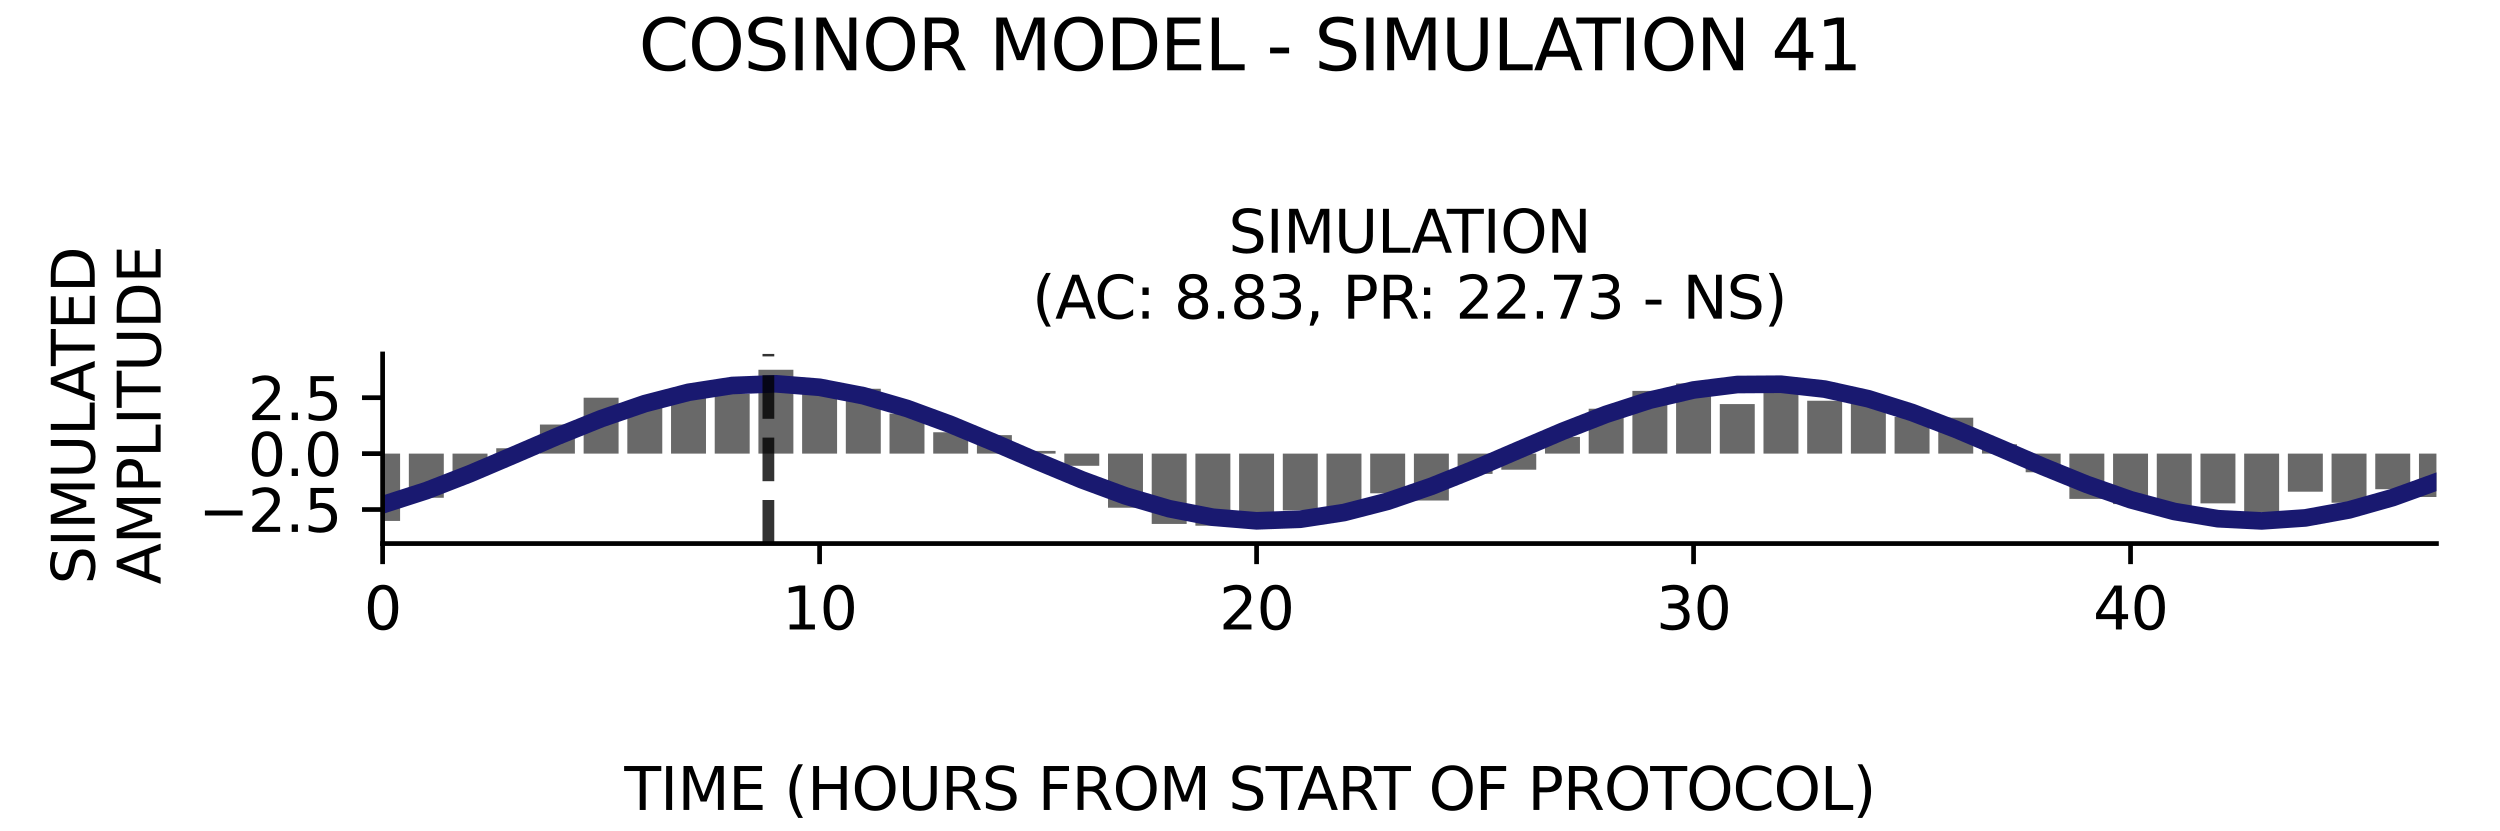<?xml version="1.0" encoding="utf-8" standalone="no"?>
<!DOCTYPE svg PUBLIC "-//W3C//DTD SVG 1.1//EN"
  "http://www.w3.org/Graphics/SVG/1.1/DTD/svg11.dtd">
<svg xmlns:xlink="http://www.w3.org/1999/xlink" width="424.8pt" height="141.12pt" viewBox="0 0 424.8 141.12" xmlns="http://www.w3.org/2000/svg" version="1.1">
 <defs>
  <style type="text/css">*{stroke-linejoin: round; stroke-linecap: butt}</style>
 </defs>
 <g id="figure_1">
  <g id="patch_1">
   <path d="M 0 141.12 
L 424.8 141.12 
L 424.8 0 
L 0 0 
z
" style="fill: #ffffff"/>
  </g>
  <g id="axes_1">
   <g id="patch_2">
    <path d="M 65.014 92.36 
L 414 92.36 
L 414 60.144 
L 65.014 60.144 
z
" style="fill: #ffffff"/>
   </g>
   <g id="patch_3">
    <path d="M 62.044 77.078 
L 67.984 77.078 
L 67.984 88.52 
L 62.044 88.52 
z
" clip-path="url(#pd2e462b7d9)" style="fill: #696969"/>
   </g>
   <g id="patch_4">
    <path d="M 69.469 77.078 
L 75.409 77.078 
L 75.409 84.582 
L 69.469 84.582 
z
" clip-path="url(#pd2e462b7d9)" style="fill: #696969"/>
   </g>
   <g id="patch_5">
    <path d="M 76.894 77.078 
L 82.835 77.078 
L 82.835 80.587 
L 76.894 80.587 
z
" clip-path="url(#pd2e462b7d9)" style="fill: #696969"/>
   </g>
   <g id="patch_6">
    <path d="M 84.32 77.078 
L 90.26 77.078 
L 90.26 76.167 
L 84.32 76.167 
z
" clip-path="url(#pd2e462b7d9)" style="fill: #696969"/>
   </g>
   <g id="patch_7">
    <path d="M 91.745 77.078 
L 97.685 77.078 
L 97.685 72.138 
L 91.745 72.138 
z
" clip-path="url(#pd2e462b7d9)" style="fill: #696969"/>
   </g>
   <g id="patch_8">
    <path d="M 99.17 77.078 
L 105.11 77.078 
L 105.11 67.577 
L 99.17 67.577 
z
" clip-path="url(#pd2e462b7d9)" style="fill: #696969"/>
   </g>
   <g id="patch_9">
    <path d="M 106.595 77.078 
L 112.535 77.078 
L 112.535 68.43 
L 106.595 68.43 
z
" clip-path="url(#pd2e462b7d9)" style="fill: #696969"/>
   </g>
   <g id="patch_10">
    <path d="M 114.021 77.078 
L 119.961 77.078 
L 119.961 66.728 
L 114.021 66.728 
z
" clip-path="url(#pd2e462b7d9)" style="fill: #696969"/>
   </g>
   <g id="patch_11">
    <path d="M 121.446 77.078 
L 127.386 77.078 
L 127.386 66.9 
L 121.446 66.9 
z
" clip-path="url(#pd2e462b7d9)" style="fill: #696969"/>
   </g>
   <g id="patch_12">
    <path d="M 128.871 77.078 
L 134.811 77.078 
L 134.811 62.829 
L 128.871 62.829 
z
" clip-path="url(#pd2e462b7d9)" style="fill: #696969"/>
   </g>
   <g id="patch_13">
    <path d="M 136.296 77.078 
L 142.236 77.078 
L 142.236 65.559 
L 136.296 65.559 
z
" clip-path="url(#pd2e462b7d9)" style="fill: #696969"/>
   </g>
   <g id="patch_14">
    <path d="M 143.721 77.078 
L 149.662 77.078 
L 149.662 66.059 
L 143.721 66.059 
z
" clip-path="url(#pd2e462b7d9)" style="fill: #696969"/>
   </g>
   <g id="patch_15">
    <path d="M 151.147 77.078 
L 157.087 77.078 
L 157.087 70.27 
L 151.147 70.27 
z
" clip-path="url(#pd2e462b7d9)" style="fill: #696969"/>
   </g>
   <g id="patch_16">
    <path d="M 158.572 77.078 
L 164.512 77.078 
L 164.512 73.449 
L 158.572 73.449 
z
" clip-path="url(#pd2e462b7d9)" style="fill: #696969"/>
   </g>
   <g id="patch_17">
    <path d="M 165.997 77.078 
L 171.937 77.078 
L 171.937 73.938 
L 165.997 73.938 
z
" clip-path="url(#pd2e462b7d9)" style="fill: #696969"/>
   </g>
   <g id="patch_18">
    <path d="M 173.422 77.078 
L 179.363 77.078 
L 179.363 76.619 
L 173.422 76.619 
z
" clip-path="url(#pd2e462b7d9)" style="fill: #696969"/>
   </g>
   <g id="patch_19">
    <path d="M 180.848 77.078 
L 186.788 77.078 
L 186.788 79.147 
L 180.848 79.147 
z
" clip-path="url(#pd2e462b7d9)" style="fill: #696969"/>
   </g>
   <g id="patch_20">
    <path d="M 188.273 77.078 
L 194.213 77.078 
L 194.213 86.273 
L 188.273 86.273 
z
" clip-path="url(#pd2e462b7d9)" style="fill: #696969"/>
   </g>
   <g id="patch_21">
    <path d="M 195.698 77.078 
L 201.638 77.078 
L 201.638 89.027 
L 195.698 89.027 
z
" clip-path="url(#pd2e462b7d9)" style="fill: #696969"/>
   </g>
   <g id="patch_22">
    <path d="M 203.123 77.078 
L 209.064 77.078 
L 209.064 89.329 
L 203.123 89.329 
z
" clip-path="url(#pd2e462b7d9)" style="fill: #696969"/>
   </g>
   <g id="patch_23">
    <path d="M 210.549 77.078 
L 216.489 77.078 
L 216.489 89.675 
L 210.549 89.675 
z
" clip-path="url(#pd2e462b7d9)" style="fill: #696969"/>
   </g>
   <g id="patch_24">
    <path d="M 217.974 77.078 
L 223.914 77.078 
L 223.914 86.734 
L 217.974 86.734 
z
" clip-path="url(#pd2e462b7d9)" style="fill: #696969"/>
   </g>
   <g id="patch_25">
    <path d="M 225.399 77.078 
L 231.339 77.078 
L 231.339 87.209 
L 225.399 87.209 
z
" clip-path="url(#pd2e462b7d9)" style="fill: #696969"/>
   </g>
   <g id="patch_26">
    <path d="M 232.824 77.078 
L 238.764 77.078 
L 238.764 83.821 
L 232.824 83.821 
z
" clip-path="url(#pd2e462b7d9)" style="fill: #696969"/>
   </g>
   <g id="patch_27">
    <path d="M 240.25 77.078 
L 246.19 77.078 
L 246.19 85.048 
L 240.25 85.048 
z
" clip-path="url(#pd2e462b7d9)" style="fill: #696969"/>
   </g>
   <g id="patch_28">
    <path d="M 247.675 77.078 
L 253.615 77.078 
L 253.615 80.525 
L 247.675 80.525 
z
" clip-path="url(#pd2e462b7d9)" style="fill: #696969"/>
   </g>
   <g id="patch_29">
    <path d="M 255.1 77.078 
L 261.04 77.078 
L 261.04 79.812 
L 255.1 79.812 
z
" clip-path="url(#pd2e462b7d9)" style="fill: #696969"/>
   </g>
   <g id="patch_30">
    <path d="M 262.525 77.078 
L 268.465 77.078 
L 268.465 74.236 
L 262.525 74.236 
z
" clip-path="url(#pd2e462b7d9)" style="fill: #696969"/>
   </g>
   <g id="patch_31">
    <path d="M 269.95 77.078 
L 275.891 77.078 
L 275.891 69.451 
L 269.95 69.451 
z
" clip-path="url(#pd2e462b7d9)" style="fill: #696969"/>
   </g>
   <g id="patch_32">
    <path d="M 277.376 77.078 
L 283.316 77.078 
L 283.316 66.42 
L 277.376 66.42 
z
" clip-path="url(#pd2e462b7d9)" style="fill: #696969"/>
   </g>
   <g id="patch_33">
    <path d="M 284.801 77.078 
L 290.741 77.078 
L 290.741 65.167 
L 284.801 65.167 
z
" clip-path="url(#pd2e462b7d9)" style="fill: #696969"/>
   </g>
   <g id="patch_34">
    <path d="M 292.226 77.078 
L 298.166 77.078 
L 298.166 68.66 
L 292.226 68.66 
z
" clip-path="url(#pd2e462b7d9)" style="fill: #696969"/>
   </g>
   <g id="patch_35">
    <path d="M 299.651 77.078 
L 305.592 77.078 
L 305.592 66.09 
L 299.651 66.09 
z
" clip-path="url(#pd2e462b7d9)" style="fill: #696969"/>
   </g>
   <g id="patch_36">
    <path d="M 307.077 77.078 
L 313.017 77.078 
L 313.017 68.093 
L 307.077 68.093 
z
" clip-path="url(#pd2e462b7d9)" style="fill: #696969"/>
   </g>
   <g id="patch_37">
    <path d="M 314.502 77.078 
L 320.442 77.078 
L 320.442 67.574 
L 314.502 67.574 
z
" clip-path="url(#pd2e462b7d9)" style="fill: #696969"/>
   </g>
   <g id="patch_38">
    <path d="M 321.927 77.078 
L 327.867 77.078 
L 327.867 70.849 
L 321.927 70.849 
z
" clip-path="url(#pd2e462b7d9)" style="fill: #696969"/>
   </g>
   <g id="patch_39">
    <path d="M 329.352 77.078 
L 335.293 77.078 
L 335.293 70.974 
L 329.352 70.974 
z
" clip-path="url(#pd2e462b7d9)" style="fill: #696969"/>
   </g>
   <g id="patch_40">
    <path d="M 336.778 77.078 
L 342.718 77.078 
L 342.718 75.487 
L 336.778 75.487 
z
" clip-path="url(#pd2e462b7d9)" style="fill: #696969"/>
   </g>
   <g id="patch_41">
    <path d="M 344.203 77.078 
L 350.143 77.078 
L 350.143 80.248 
L 344.203 80.248 
z
" clip-path="url(#pd2e462b7d9)" style="fill: #696969"/>
   </g>
   <g id="patch_42">
    <path d="M 351.628 77.078 
L 357.568 77.078 
L 357.568 84.772 
L 351.628 84.772 
z
" clip-path="url(#pd2e462b7d9)" style="fill: #696969"/>
   </g>
   <g id="patch_43">
    <path d="M 359.053 77.078 
L 364.993 77.078 
L 364.993 85.652 
L 359.053 85.652 
z
" clip-path="url(#pd2e462b7d9)" style="fill: #696969"/>
   </g>
   <g id="patch_44">
    <path d="M 366.479 77.078 
L 372.419 77.078 
L 372.419 87.175 
L 366.479 87.175 
z
" clip-path="url(#pd2e462b7d9)" style="fill: #696969"/>
   </g>
   <g id="patch_45">
    <path d="M 373.904 77.078 
L 379.844 77.078 
L 379.844 85.533 
L 373.904 85.533 
z
" clip-path="url(#pd2e462b7d9)" style="fill: #696969"/>
   </g>
   <g id="patch_46">
    <path d="M 381.329 77.078 
L 387.269 77.078 
L 387.269 87.015 
L 381.329 87.015 
z
" clip-path="url(#pd2e462b7d9)" style="fill: #696969"/>
   </g>
   <g id="patch_47">
    <path d="M 388.754 77.078 
L 394.694 77.078 
L 394.694 83.549 
L 388.754 83.549 
z
" clip-path="url(#pd2e462b7d9)" style="fill: #696969"/>
   </g>
   <g id="patch_48">
    <path d="M 396.179 77.078 
L 402.12 77.078 
L 402.12 85.423 
L 396.179 85.423 
z
" clip-path="url(#pd2e462b7d9)" style="fill: #696969"/>
   </g>
   <g id="patch_49">
    <path d="M 403.605 77.078 
L 409.545 77.078 
L 409.545 83.127 
L 403.605 83.127 
z
" clip-path="url(#pd2e462b7d9)" style="fill: #696969"/>
   </g>
   <g id="patch_50">
    <path d="M 411.03 77.078 
L 416.97 77.078 
L 416.97 84.448 
L 411.03 84.448 
z
" clip-path="url(#pd2e462b7d9)" style="fill: #696969"/>
   </g>
   <g id="matplotlib.axis_1">
    <g id="xtick_1">
     <g id="line2d_1">
      <defs>
       <path id="me886c2916a" d="M 0 0 
L 0 3.5 
" style="stroke: #000000; stroke-width: 0.8"/>
      </defs>
      <g>
       <use xlink:href="#me886c2916a" x="65.014" y="92.36" style="stroke: #000000; stroke-width: 0.8"/>
      </g>
     </g>
     <g id="text_1">
      <!-- 0 -->
      <g transform="translate(61.833 106.958) scale(0.1 -0.1)">
       <defs>
        <path id="DejaVuSans-30" d="M 2034 4250 
Q 1547 4250 1301 3770 
Q 1056 3291 1056 2328 
Q 1056 1369 1301 889 
Q 1547 409 2034 409 
Q 2525 409 2770 889 
Q 3016 1369 3016 2328 
Q 3016 3291 2770 3770 
Q 2525 4250 2034 4250 
z
M 2034 4750 
Q 2819 4750 3233 4129 
Q 3647 3509 3647 2328 
Q 3647 1150 3233 529 
Q 2819 -91 2034 -91 
Q 1250 -91 836 529 
Q 422 1150 422 2328 
Q 422 3509 836 4129 
Q 1250 4750 2034 4750 
z
" transform="scale(0.016)"/>
       </defs>
       <use xlink:href="#DejaVuSans-30"/>
      </g>
     </g>
    </g>
    <g id="xtick_2">
     <g id="line2d_2">
      <g>
       <use xlink:href="#me886c2916a" x="139.266" y="92.36" style="stroke: #000000; stroke-width: 0.8"/>
      </g>
     </g>
     <g id="text_2">
      <!-- 10 -->
      <g transform="translate(132.904 106.958) scale(0.1 -0.1)">
       <defs>
        <path id="DejaVuSans-31" d="M 794 531 
L 1825 531 
L 1825 4091 
L 703 3866 
L 703 4441 
L 1819 4666 
L 2450 4666 
L 2450 531 
L 3481 531 
L 3481 0 
L 794 0 
L 794 531 
z
" transform="scale(0.016)"/>
       </defs>
       <use xlink:href="#DejaVuSans-31"/>
       <use xlink:href="#DejaVuSans-30" x="63.623"/>
      </g>
     </g>
    </g>
    <g id="xtick_3">
     <g id="line2d_3">
      <g>
       <use xlink:href="#me886c2916a" x="213.519" y="92.36" style="stroke: #000000; stroke-width: 0.8"/>
      </g>
     </g>
     <g id="text_3">
      <!-- 20 -->
      <g transform="translate(207.156 106.958) scale(0.1 -0.1)">
       <defs>
        <path id="DejaVuSans-32" d="M 1228 531 
L 3431 531 
L 3431 0 
L 469 0 
L 469 531 
Q 828 903 1448 1529 
Q 2069 2156 2228 2338 
Q 2531 2678 2651 2914 
Q 2772 3150 2772 3378 
Q 2772 3750 2511 3984 
Q 2250 4219 1831 4219 
Q 1534 4219 1204 4116 
Q 875 4013 500 3803 
L 500 4441 
Q 881 4594 1212 4672 
Q 1544 4750 1819 4750 
Q 2544 4750 2975 4387 
Q 3406 4025 3406 3419 
Q 3406 3131 3298 2873 
Q 3191 2616 2906 2266 
Q 2828 2175 2409 1742 
Q 1991 1309 1228 531 
z
" transform="scale(0.016)"/>
       </defs>
       <use xlink:href="#DejaVuSans-32"/>
       <use xlink:href="#DejaVuSans-30" x="63.623"/>
      </g>
     </g>
    </g>
    <g id="xtick_4">
     <g id="line2d_4">
      <g>
       <use xlink:href="#me886c2916a" x="287.771" y="92.36" style="stroke: #000000; stroke-width: 0.8"/>
      </g>
     </g>
     <g id="text_4">
      <!-- 30 -->
      <g transform="translate(281.409 106.958) scale(0.1 -0.1)">
       <defs>
        <path id="DejaVuSans-33" d="M 2597 2516 
Q 3050 2419 3304 2112 
Q 3559 1806 3559 1356 
Q 3559 666 3084 287 
Q 2609 -91 1734 -91 
Q 1441 -91 1130 -33 
Q 819 25 488 141 
L 488 750 
Q 750 597 1062 519 
Q 1375 441 1716 441 
Q 2309 441 2620 675 
Q 2931 909 2931 1356 
Q 2931 1769 2642 2001 
Q 2353 2234 1838 2234 
L 1294 2234 
L 1294 2753 
L 1863 2753 
Q 2328 2753 2575 2939 
Q 2822 3125 2822 3475 
Q 2822 3834 2567 4026 
Q 2313 4219 1838 4219 
Q 1578 4219 1281 4162 
Q 984 4106 628 3988 
L 628 4550 
Q 988 4650 1302 4700 
Q 1616 4750 1894 4750 
Q 2613 4750 3031 4423 
Q 3450 4097 3450 3541 
Q 3450 3153 3228 2886 
Q 3006 2619 2597 2516 
z
" transform="scale(0.016)"/>
       </defs>
       <use xlink:href="#DejaVuSans-33"/>
       <use xlink:href="#DejaVuSans-30" x="63.623"/>
      </g>
     </g>
    </g>
    <g id="xtick_5">
     <g id="line2d_5">
      <g>
       <use xlink:href="#me886c2916a" x="362.023" y="92.36" style="stroke: #000000; stroke-width: 0.8"/>
      </g>
     </g>
     <g id="text_5">
      <!-- 40 -->
      <g transform="translate(355.661 106.958) scale(0.1 -0.1)">
       <defs>
        <path id="DejaVuSans-34" d="M 2419 4116 
L 825 1625 
L 2419 1625 
L 2419 4116 
z
M 2253 4666 
L 3047 4666 
L 3047 1625 
L 3713 1625 
L 3713 1100 
L 3047 1100 
L 3047 0 
L 2419 0 
L 2419 1100 
L 313 1100 
L 313 1709 
L 2253 4666 
z
" transform="scale(0.016)"/>
       </defs>
       <use xlink:href="#DejaVuSans-34"/>
       <use xlink:href="#DejaVuSans-30" x="63.623"/>
      </g>
     </g>
    </g>
   </g>
   <g id="matplotlib.axis_2">
    <g id="ytick_1">
     <g id="line2d_6">
      <defs>
       <path id="m51d5a53b42" d="M 0 0 
L -3.5 0 
" style="stroke: #000000; stroke-width: 0.8"/>
      </defs>
      <g>
       <use xlink:href="#m51d5a53b42" x="65.014" y="86.58" style="stroke: #000000; stroke-width: 0.8"/>
      </g>
     </g>
     <g id="text_6">
      <!-- −2.5 -->
      <g transform="translate(33.731 90.38) scale(0.1 -0.1)">
       <defs>
        <path id="DejaVuSans-2212" d="M 678 2272 
L 4684 2272 
L 4684 1741 
L 678 1741 
L 678 2272 
z
" transform="scale(0.016)"/>
        <path id="DejaVuSans-2e" d="M 684 794 
L 1344 794 
L 1344 0 
L 684 0 
L 684 794 
z
" transform="scale(0.016)"/>
        <path id="DejaVuSans-35" d="M 691 4666 
L 3169 4666 
L 3169 4134 
L 1269 4134 
L 1269 2991 
Q 1406 3038 1543 3061 
Q 1681 3084 1819 3084 
Q 2600 3084 3056 2656 
Q 3513 2228 3513 1497 
Q 3513 744 3044 326 
Q 2575 -91 1722 -91 
Q 1428 -91 1123 -41 
Q 819 9 494 109 
L 494 744 
Q 775 591 1075 516 
Q 1375 441 1709 441 
Q 2250 441 2565 725 
Q 2881 1009 2881 1497 
Q 2881 1984 2565 2268 
Q 2250 2553 1709 2553 
Q 1456 2553 1204 2497 
Q 953 2441 691 2322 
L 691 4666 
z
" transform="scale(0.016)"/>
       </defs>
       <use xlink:href="#DejaVuSans-2212"/>
       <use xlink:href="#DejaVuSans-32" x="83.789"/>
       <use xlink:href="#DejaVuSans-2e" x="147.412"/>
       <use xlink:href="#DejaVuSans-35" x="179.199"/>
      </g>
     </g>
    </g>
    <g id="ytick_2">
     <g id="line2d_7">
      <g>
       <use xlink:href="#m51d5a53b42" x="65.014" y="77.078" style="stroke: #000000; stroke-width: 0.8"/>
      </g>
     </g>
     <g id="text_7">
      <!-- 0.0 -->
      <g transform="translate(42.111 80.877) scale(0.1 -0.1)">
       <use xlink:href="#DejaVuSans-30"/>
       <use xlink:href="#DejaVuSans-2e" x="63.623"/>
       <use xlink:href="#DejaVuSans-30" x="95.41"/>
      </g>
     </g>
    </g>
    <g id="ytick_3">
     <g id="line2d_8">
      <g>
       <use xlink:href="#m51d5a53b42" x="65.014" y="67.575" style="stroke: #000000; stroke-width: 0.8"/>
      </g>
     </g>
     <g id="text_8">
      <!-- 2.5 -->
      <g transform="translate(42.111 71.375) scale(0.1 -0.1)">
       <use xlink:href="#DejaVuSans-32"/>
       <use xlink:href="#DejaVuSans-2e" x="63.623"/>
       <use xlink:href="#DejaVuSans-35" x="95.41"/>
      </g>
     </g>
    </g>
   </g>
   <g id="line2d_9">
    <path d="M 65.014 85.765 
L 72.439 83.375 
L 79.864 80.489 
L 87.29 77.328 
L 94.715 74.131 
L 102.14 71.141 
L 109.565 68.585 
L 116.991 66.658 
L 124.416 65.505 
L 131.841 65.214 
L 139.266 65.807 
L 146.692 67.239 
L 154.117 69.402 
L 161.542 72.131 
L 168.967 75.219 
L 176.393 78.431 
L 183.818 81.524 
L 191.243 84.263 
L 198.668 86.439 
L 206.093 87.888 
L 213.519 88.5 
L 220.944 88.228 
L 228.369 87.092 
L 235.794 85.18 
L 243.22 82.636 
L 250.645 79.653 
L 258.07 76.458 
L 265.495 73.293 
L 272.921 70.399 
L 280.346 67.996 
L 287.771 66.265 
L 295.196 65.339 
L 302.621 65.287 
L 310.047 66.114 
L 317.472 67.757 
L 324.897 70.091 
L 332.322 72.939 
L 339.748 76.084 
L 347.173 79.288 
L 354.598 82.308 
L 362.023 84.913 
L 369.449 86.908 
L 376.874 88.139 
L 384.299 88.514 
L 391.724 88.004 
L 399.15 86.647 
L 406.575 84.548 
L 414 81.864 
" clip-path="url(#pd2e462b7d9)" style="fill: none; stroke: #191970; stroke-width: 3; stroke-linecap: square"/>
   </g>
   <g id="line2d_10">
    <path d="M 130.564 92.36 
L 130.564 60.144 
" clip-path="url(#pd2e462b7d9)" style="fill: none; stroke-dasharray: 7.4,3.2; stroke-dashoffset: 0; stroke: #000000; stroke-opacity: 0.8; stroke-width: 2"/>
   </g>
   <g id="patch_51">
    <path d="M 65.014 92.36 
L 65.014 60.144 
" style="fill: none; stroke: #000000; stroke-width: 0.8; stroke-linejoin: miter; stroke-linecap: square"/>
   </g>
   <g id="patch_52">
    <path d="M 65.014 92.36 
L 414 92.36 
" style="fill: none; stroke: #000000; stroke-width: 0.8; stroke-linejoin: miter; stroke-linecap: square"/>
   </g>
   <g id="text_9">
    <!-- SIMULATION -->
    <g transform="translate(208.748 42.946) scale(0.1 -0.1)">
     <defs>
      <path id="DejaVuSans-53" d="M 3425 4513 
L 3425 3897 
Q 3066 4069 2747 4153 
Q 2428 4238 2131 4238 
Q 1616 4238 1336 4038 
Q 1056 3838 1056 3469 
Q 1056 3159 1242 3001 
Q 1428 2844 1947 2747 
L 2328 2669 
Q 3034 2534 3370 2195 
Q 3706 1856 3706 1288 
Q 3706 609 3251 259 
Q 2797 -91 1919 -91 
Q 1588 -91 1214 -16 
Q 841 59 441 206 
L 441 856 
Q 825 641 1194 531 
Q 1563 422 1919 422 
Q 2459 422 2753 634 
Q 3047 847 3047 1241 
Q 3047 1584 2836 1778 
Q 2625 1972 2144 2069 
L 1759 2144 
Q 1053 2284 737 2584 
Q 422 2884 422 3419 
Q 422 4038 858 4394 
Q 1294 4750 2059 4750 
Q 2388 4750 2728 4690 
Q 3069 4631 3425 4513 
z
" transform="scale(0.016)"/>
      <path id="DejaVuSans-49" d="M 628 4666 
L 1259 4666 
L 1259 0 
L 628 0 
L 628 4666 
z
" transform="scale(0.016)"/>
      <path id="DejaVuSans-4d" d="M 628 4666 
L 1569 4666 
L 2759 1491 
L 3956 4666 
L 4897 4666 
L 4897 0 
L 4281 0 
L 4281 4097 
L 3078 897 
L 2444 897 
L 1241 4097 
L 1241 0 
L 628 0 
L 628 4666 
z
" transform="scale(0.016)"/>
      <path id="DejaVuSans-55" d="M 556 4666 
L 1191 4666 
L 1191 1831 
Q 1191 1081 1462 751 
Q 1734 422 2344 422 
Q 2950 422 3222 751 
Q 3494 1081 3494 1831 
L 3494 4666 
L 4128 4666 
L 4128 1753 
Q 4128 841 3676 375 
Q 3225 -91 2344 -91 
Q 1459 -91 1007 375 
Q 556 841 556 1753 
L 556 4666 
z
" transform="scale(0.016)"/>
      <path id="DejaVuSans-4c" d="M 628 4666 
L 1259 4666 
L 1259 531 
L 3531 531 
L 3531 0 
L 628 0 
L 628 4666 
z
" transform="scale(0.016)"/>
      <path id="DejaVuSans-41" d="M 2188 4044 
L 1331 1722 
L 3047 1722 
L 2188 4044 
z
M 1831 4666 
L 2547 4666 
L 4325 0 
L 3669 0 
L 3244 1197 
L 1141 1197 
L 716 0 
L 50 0 
L 1831 4666 
z
" transform="scale(0.016)"/>
      <path id="DejaVuSans-54" d="M -19 4666 
L 3928 4666 
L 3928 4134 
L 2272 4134 
L 2272 0 
L 1638 0 
L 1638 4134 
L -19 4134 
L -19 4666 
z
" transform="scale(0.016)"/>
      <path id="DejaVuSans-4f" d="M 2522 4238 
Q 1834 4238 1429 3725 
Q 1025 3213 1025 2328 
Q 1025 1447 1429 934 
Q 1834 422 2522 422 
Q 3209 422 3611 934 
Q 4013 1447 4013 2328 
Q 4013 3213 3611 3725 
Q 3209 4238 2522 4238 
z
M 2522 4750 
Q 3503 4750 4090 4092 
Q 4678 3434 4678 2328 
Q 4678 1225 4090 567 
Q 3503 -91 2522 -91 
Q 1538 -91 948 565 
Q 359 1222 359 2328 
Q 359 3434 948 4092 
Q 1538 4750 2522 4750 
z
" transform="scale(0.016)"/>
      <path id="DejaVuSans-4e" d="M 628 4666 
L 1478 4666 
L 3547 763 
L 3547 4666 
L 4159 4666 
L 4159 0 
L 3309 0 
L 1241 3903 
L 1241 0 
L 628 0 
L 628 4666 
z
" transform="scale(0.016)"/>
     </defs>
     <use xlink:href="#DejaVuSans-53"/>
     <use xlink:href="#DejaVuSans-49" x="63.477"/>
     <use xlink:href="#DejaVuSans-4d" x="92.969"/>
     <use xlink:href="#DejaVuSans-55" x="179.248"/>
     <use xlink:href="#DejaVuSans-4c" x="252.441"/>
     <use xlink:href="#DejaVuSans-41" x="310.404"/>
     <use xlink:href="#DejaVuSans-54" x="371.062"/>
     <use xlink:href="#DejaVuSans-49" x="432.146"/>
     <use xlink:href="#DejaVuSans-4f" x="461.639"/>
     <use xlink:href="#DejaVuSans-4e" x="540.35"/>
    </g>
    <!-- (AC: 8.83, PR: 22.73 - NS) -->
    <g transform="translate(175.38 54.144) scale(0.1 -0.1)">
     <defs>
      <path id="DejaVuSans-28" d="M 1984 4856 
Q 1566 4138 1362 3434 
Q 1159 2731 1159 2009 
Q 1159 1288 1364 580 
Q 1569 -128 1984 -844 
L 1484 -844 
Q 1016 -109 783 600 
Q 550 1309 550 2009 
Q 550 2706 781 3412 
Q 1013 4119 1484 4856 
L 1984 4856 
z
" transform="scale(0.016)"/>
      <path id="DejaVuSans-43" d="M 4122 4306 
L 4122 3641 
Q 3803 3938 3442 4084 
Q 3081 4231 2675 4231 
Q 1875 4231 1450 3742 
Q 1025 3253 1025 2328 
Q 1025 1406 1450 917 
Q 1875 428 2675 428 
Q 3081 428 3442 575 
Q 3803 722 4122 1019 
L 4122 359 
Q 3791 134 3420 21 
Q 3050 -91 2638 -91 
Q 1578 -91 968 557 
Q 359 1206 359 2328 
Q 359 3453 968 4101 
Q 1578 4750 2638 4750 
Q 3056 4750 3426 4639 
Q 3797 4528 4122 4306 
z
" transform="scale(0.016)"/>
      <path id="DejaVuSans-3a" d="M 750 794 
L 1409 794 
L 1409 0 
L 750 0 
L 750 794 
z
M 750 3309 
L 1409 3309 
L 1409 2516 
L 750 2516 
L 750 3309 
z
" transform="scale(0.016)"/>
      <path id="DejaVuSans-20" transform="scale(0.016)"/>
      <path id="DejaVuSans-38" d="M 2034 2216 
Q 1584 2216 1326 1975 
Q 1069 1734 1069 1313 
Q 1069 891 1326 650 
Q 1584 409 2034 409 
Q 2484 409 2743 651 
Q 3003 894 3003 1313 
Q 3003 1734 2745 1975 
Q 2488 2216 2034 2216 
z
M 1403 2484 
Q 997 2584 770 2862 
Q 544 3141 544 3541 
Q 544 4100 942 4425 
Q 1341 4750 2034 4750 
Q 2731 4750 3128 4425 
Q 3525 4100 3525 3541 
Q 3525 3141 3298 2862 
Q 3072 2584 2669 2484 
Q 3125 2378 3379 2068 
Q 3634 1759 3634 1313 
Q 3634 634 3220 271 
Q 2806 -91 2034 -91 
Q 1263 -91 848 271 
Q 434 634 434 1313 
Q 434 1759 690 2068 
Q 947 2378 1403 2484 
z
M 1172 3481 
Q 1172 3119 1398 2916 
Q 1625 2713 2034 2713 
Q 2441 2713 2670 2916 
Q 2900 3119 2900 3481 
Q 2900 3844 2670 4047 
Q 2441 4250 2034 4250 
Q 1625 4250 1398 4047 
Q 1172 3844 1172 3481 
z
" transform="scale(0.016)"/>
      <path id="DejaVuSans-2c" d="M 750 794 
L 1409 794 
L 1409 256 
L 897 -744 
L 494 -744 
L 750 256 
L 750 794 
z
" transform="scale(0.016)"/>
      <path id="DejaVuSans-50" d="M 1259 4147 
L 1259 2394 
L 2053 2394 
Q 2494 2394 2734 2622 
Q 2975 2850 2975 3272 
Q 2975 3691 2734 3919 
Q 2494 4147 2053 4147 
L 1259 4147 
z
M 628 4666 
L 2053 4666 
Q 2838 4666 3239 4311 
Q 3641 3956 3641 3272 
Q 3641 2581 3239 2228 
Q 2838 1875 2053 1875 
L 1259 1875 
L 1259 0 
L 628 0 
L 628 4666 
z
" transform="scale(0.016)"/>
      <path id="DejaVuSans-52" d="M 2841 2188 
Q 3044 2119 3236 1894 
Q 3428 1669 3622 1275 
L 4263 0 
L 3584 0 
L 2988 1197 
Q 2756 1666 2539 1819 
Q 2322 1972 1947 1972 
L 1259 1972 
L 1259 0 
L 628 0 
L 628 4666 
L 2053 4666 
Q 2853 4666 3247 4331 
Q 3641 3997 3641 3322 
Q 3641 2881 3436 2590 
Q 3231 2300 2841 2188 
z
M 1259 4147 
L 1259 2491 
L 2053 2491 
Q 2509 2491 2742 2702 
Q 2975 2913 2975 3322 
Q 2975 3731 2742 3939 
Q 2509 4147 2053 4147 
L 1259 4147 
z
" transform="scale(0.016)"/>
      <path id="DejaVuSans-37" d="M 525 4666 
L 3525 4666 
L 3525 4397 
L 1831 0 
L 1172 0 
L 2766 4134 
L 525 4134 
L 525 4666 
z
" transform="scale(0.016)"/>
      <path id="DejaVuSans-2d" d="M 313 2009 
L 1997 2009 
L 1997 1497 
L 313 1497 
L 313 2009 
z
" transform="scale(0.016)"/>
      <path id="DejaVuSans-29" d="M 513 4856 
L 1013 4856 
Q 1481 4119 1714 3412 
Q 1947 2706 1947 2009 
Q 1947 1309 1714 600 
Q 1481 -109 1013 -844 
L 513 -844 
Q 928 -128 1133 580 
Q 1338 1288 1338 2009 
Q 1338 2731 1133 3434 
Q 928 4138 513 4856 
z
" transform="scale(0.016)"/>
     </defs>
     <use xlink:href="#DejaVuSans-28"/>
     <use xlink:href="#DejaVuSans-41" x="39.014"/>
     <use xlink:href="#DejaVuSans-43" x="105.672"/>
     <use xlink:href="#DejaVuSans-3a" x="175.496"/>
     <use xlink:href="#DejaVuSans-20" x="209.188"/>
     <use xlink:href="#DejaVuSans-38" x="240.975"/>
     <use xlink:href="#DejaVuSans-2e" x="304.598"/>
     <use xlink:href="#DejaVuSans-38" x="336.385"/>
     <use xlink:href="#DejaVuSans-33" x="400.008"/>
     <use xlink:href="#DejaVuSans-2c" x="463.631"/>
     <use xlink:href="#DejaVuSans-20" x="495.418"/>
     <use xlink:href="#DejaVuSans-50" x="527.205"/>
     <use xlink:href="#DejaVuSans-52" x="587.508"/>
     <use xlink:href="#DejaVuSans-3a" x="653.865"/>
     <use xlink:href="#DejaVuSans-20" x="687.557"/>
     <use xlink:href="#DejaVuSans-32" x="719.344"/>
     <use xlink:href="#DejaVuSans-32" x="782.967"/>
     <use xlink:href="#DejaVuSans-2e" x="846.59"/>
     <use xlink:href="#DejaVuSans-37" x="878.377"/>
     <use xlink:href="#DejaVuSans-33" x="942"/>
     <use xlink:href="#DejaVuSans-20" x="1005.623"/>
     <use xlink:href="#DejaVuSans-2d" x="1037.41"/>
     <use xlink:href="#DejaVuSans-20" x="1073.494"/>
     <use xlink:href="#DejaVuSans-4e" x="1105.281"/>
     <use xlink:href="#DejaVuSans-53" x="1180.086"/>
     <use xlink:href="#DejaVuSans-29" x="1243.562"/>
    </g>
   </g>
  </g>
  <g id="text_10">
   <!-- COSINOR MODEL - SIMULATION 41 -->
   <g transform="translate(108.534 11.941) scale(0.12 -0.12)">
    <defs>
     <path id="DejaVuSans-44" d="M 1259 4147 
L 1259 519 
L 2022 519 
Q 2988 519 3436 956 
Q 3884 1394 3884 2338 
Q 3884 3275 3436 3711 
Q 2988 4147 2022 4147 
L 1259 4147 
z
M 628 4666 
L 1925 4666 
Q 3281 4666 3915 4102 
Q 4550 3538 4550 2338 
Q 4550 1131 3912 565 
Q 3275 0 1925 0 
L 628 0 
L 628 4666 
z
" transform="scale(0.016)"/>
     <path id="DejaVuSans-45" d="M 628 4666 
L 3578 4666 
L 3578 4134 
L 1259 4134 
L 1259 2753 
L 3481 2753 
L 3481 2222 
L 1259 2222 
L 1259 531 
L 3634 531 
L 3634 0 
L 628 0 
L 628 4666 
z
" transform="scale(0.016)"/>
    </defs>
    <use xlink:href="#DejaVuSans-43"/>
    <use xlink:href="#DejaVuSans-4f" x="69.824"/>
    <use xlink:href="#DejaVuSans-53" x="148.535"/>
    <use xlink:href="#DejaVuSans-49" x="212.012"/>
    <use xlink:href="#DejaVuSans-4e" x="241.504"/>
    <use xlink:href="#DejaVuSans-4f" x="316.309"/>
    <use xlink:href="#DejaVuSans-52" x="395.02"/>
    <use xlink:href="#DejaVuSans-20" x="464.502"/>
    <use xlink:href="#DejaVuSans-4d" x="496.289"/>
    <use xlink:href="#DejaVuSans-4f" x="582.568"/>
    <use xlink:href="#DejaVuSans-44" x="661.279"/>
    <use xlink:href="#DejaVuSans-45" x="738.281"/>
    <use xlink:href="#DejaVuSans-4c" x="801.465"/>
    <use xlink:href="#DejaVuSans-20" x="857.178"/>
    <use xlink:href="#DejaVuSans-2d" x="888.965"/>
    <use xlink:href="#DejaVuSans-20" x="925.049"/>
    <use xlink:href="#DejaVuSans-53" x="956.836"/>
    <use xlink:href="#DejaVuSans-49" x="1020.312"/>
    <use xlink:href="#DejaVuSans-4d" x="1049.805"/>
    <use xlink:href="#DejaVuSans-55" x="1136.084"/>
    <use xlink:href="#DejaVuSans-4c" x="1209.277"/>
    <use xlink:href="#DejaVuSans-41" x="1267.24"/>
    <use xlink:href="#DejaVuSans-54" x="1327.898"/>
    <use xlink:href="#DejaVuSans-49" x="1388.982"/>
    <use xlink:href="#DejaVuSans-4f" x="1418.475"/>
    <use xlink:href="#DejaVuSans-4e" x="1497.186"/>
    <use xlink:href="#DejaVuSans-20" x="1571.99"/>
    <use xlink:href="#DejaVuSans-34" x="1603.777"/>
    <use xlink:href="#DejaVuSans-31" x="1667.4"/>
   </g>
  </g>
  <g id="text_11">
   <!-- TIME (HOURS FROM START OF PROTOCOL) -->
   <g transform="translate(106.08 137.629) scale(0.1 -0.1)">
    <defs>
     <path id="DejaVuSans-48" d="M 628 4666 
L 1259 4666 
L 1259 2753 
L 3553 2753 
L 3553 4666 
L 4184 4666 
L 4184 0 
L 3553 0 
L 3553 2222 
L 1259 2222 
L 1259 0 
L 628 0 
L 628 4666 
z
" transform="scale(0.016)"/>
     <path id="DejaVuSans-46" d="M 628 4666 
L 3309 4666 
L 3309 4134 
L 1259 4134 
L 1259 2759 
L 3109 2759 
L 3109 2228 
L 1259 2228 
L 1259 0 
L 628 0 
L 628 4666 
z
" transform="scale(0.016)"/>
    </defs>
    <use xlink:href="#DejaVuSans-54"/>
    <use xlink:href="#DejaVuSans-49" x="61.084"/>
    <use xlink:href="#DejaVuSans-4d" x="90.576"/>
    <use xlink:href="#DejaVuSans-45" x="176.855"/>
    <use xlink:href="#DejaVuSans-20" x="240.039"/>
    <use xlink:href="#DejaVuSans-28" x="271.826"/>
    <use xlink:href="#DejaVuSans-48" x="310.84"/>
    <use xlink:href="#DejaVuSans-4f" x="386.035"/>
    <use xlink:href="#DejaVuSans-55" x="464.746"/>
    <use xlink:href="#DejaVuSans-52" x="537.939"/>
    <use xlink:href="#DejaVuSans-53" x="607.422"/>
    <use xlink:href="#DejaVuSans-20" x="670.898"/>
    <use xlink:href="#DejaVuSans-46" x="702.686"/>
    <use xlink:href="#DejaVuSans-52" x="760.205"/>
    <use xlink:href="#DejaVuSans-4f" x="829.688"/>
    <use xlink:href="#DejaVuSans-4d" x="908.398"/>
    <use xlink:href="#DejaVuSans-20" x="994.678"/>
    <use xlink:href="#DejaVuSans-53" x="1026.465"/>
    <use xlink:href="#DejaVuSans-54" x="1089.941"/>
    <use xlink:href="#DejaVuSans-41" x="1143.275"/>
    <use xlink:href="#DejaVuSans-52" x="1211.684"/>
    <use xlink:href="#DejaVuSans-54" x="1273.916"/>
    <use xlink:href="#DejaVuSans-20" x="1335"/>
    <use xlink:href="#DejaVuSans-4f" x="1366.787"/>
    <use xlink:href="#DejaVuSans-46" x="1445.498"/>
    <use xlink:href="#DejaVuSans-20" x="1503.018"/>
    <use xlink:href="#DejaVuSans-50" x="1534.805"/>
    <use xlink:href="#DejaVuSans-52" x="1595.107"/>
    <use xlink:href="#DejaVuSans-4f" x="1664.59"/>
    <use xlink:href="#DejaVuSans-54" x="1743.301"/>
    <use xlink:href="#DejaVuSans-4f" x="1804.385"/>
    <use xlink:href="#DejaVuSans-43" x="1883.096"/>
    <use xlink:href="#DejaVuSans-4f" x="1952.92"/>
    <use xlink:href="#DejaVuSans-4c" x="2031.631"/>
    <use xlink:href="#DejaVuSans-29" x="2087.344"/>
   </g>
  </g>
  <g id="text_12">
   <!-- SIMULATED -->
   <g transform="translate(16.094 99.293) rotate(-90) scale(0.1 -0.1)">
    <use xlink:href="#DejaVuSans-53"/>
    <use xlink:href="#DejaVuSans-49" x="63.477"/>
    <use xlink:href="#DejaVuSans-4d" x="92.969"/>
    <use xlink:href="#DejaVuSans-55" x="179.248"/>
    <use xlink:href="#DejaVuSans-4c" x="252.441"/>
    <use xlink:href="#DejaVuSans-41" x="310.404"/>
    <use xlink:href="#DejaVuSans-54" x="371.062"/>
    <use xlink:href="#DejaVuSans-45" x="432.146"/>
    <use xlink:href="#DejaVuSans-44" x="495.33"/>
   </g>
   <!-- AMPLITUDE -->
   <g transform="translate(27.292 99.293) rotate(-90) scale(0.1 -0.1)">
    <use xlink:href="#DejaVuSans-41"/>
    <use xlink:href="#DejaVuSans-4d" x="68.408"/>
    <use xlink:href="#DejaVuSans-50" x="154.688"/>
    <use xlink:href="#DejaVuSans-4c" x="214.99"/>
    <use xlink:href="#DejaVuSans-49" x="270.703"/>
    <use xlink:href="#DejaVuSans-54" x="300.195"/>
    <use xlink:href="#DejaVuSans-55" x="361.279"/>
    <use xlink:href="#DejaVuSans-44" x="434.473"/>
    <use xlink:href="#DejaVuSans-45" x="511.475"/>
   </g>
  </g>
 </g>
 <defs>
  <clipPath id="pd2e462b7d9">
   <rect x="65.014" y="60.144" width="348.986" height="32.216"/>
  </clipPath>
 </defs>
</svg>
